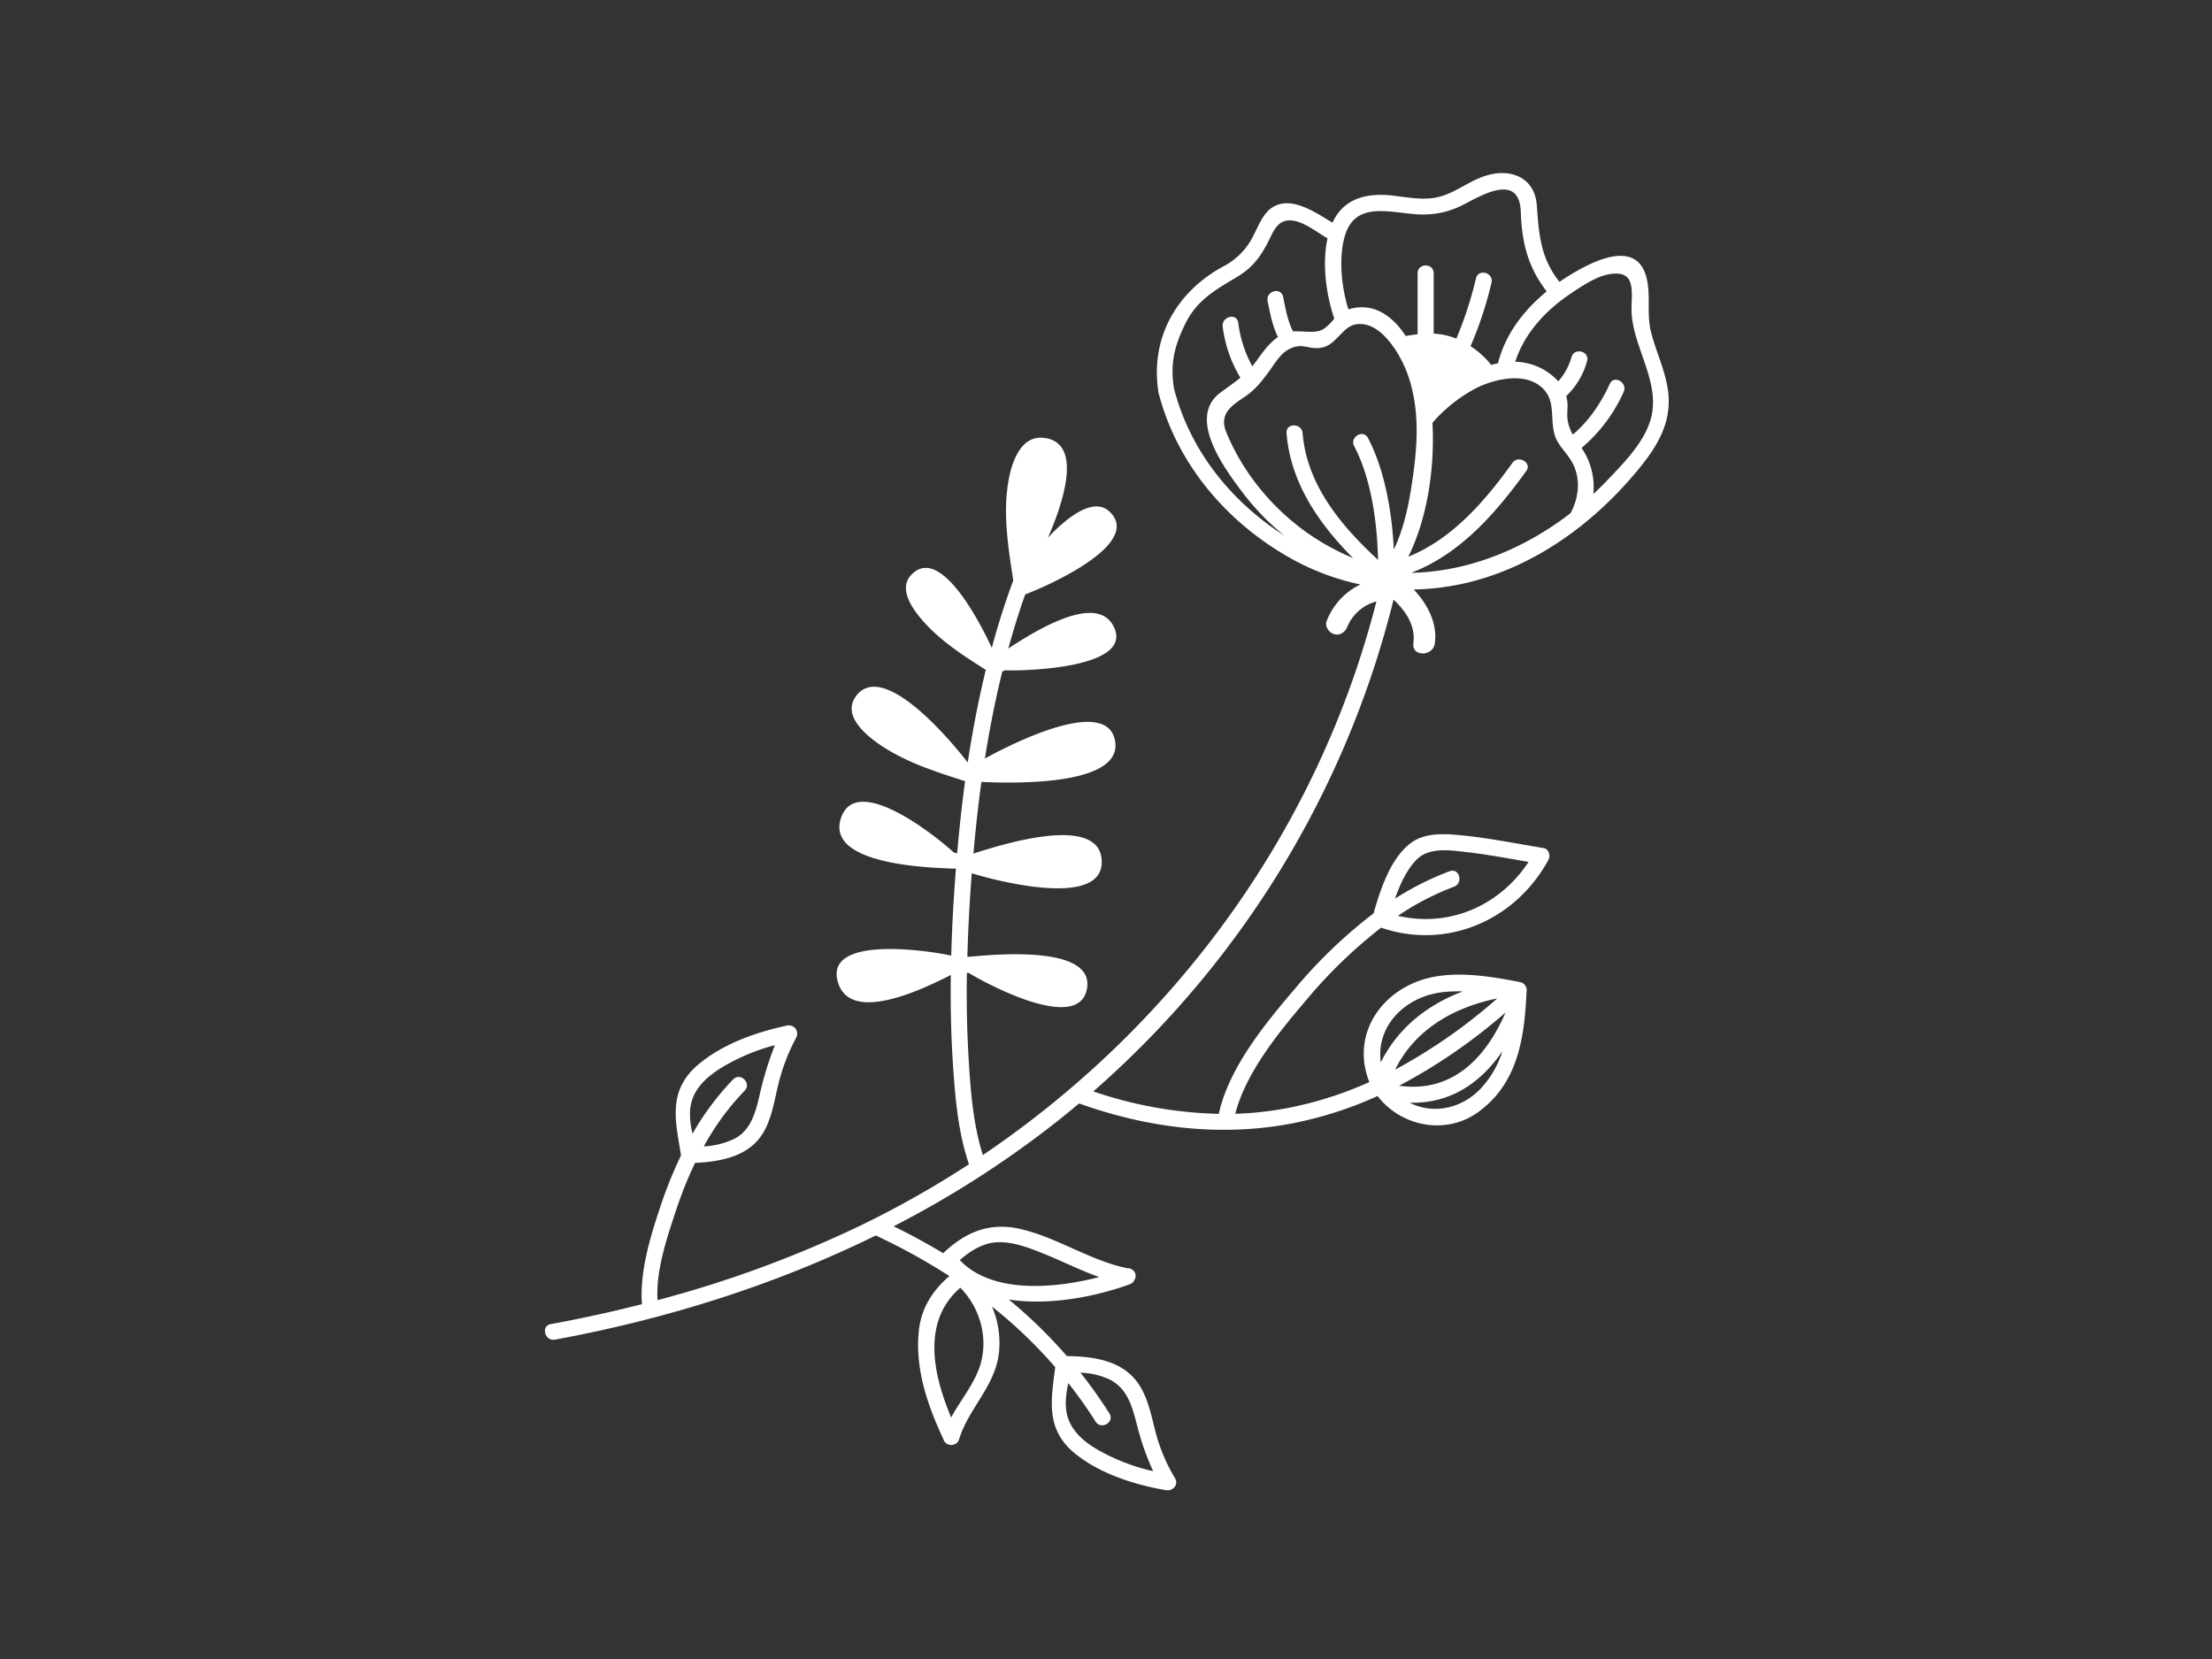 <svg id="Layer_1" data-name="Layer 1" xmlns="http://www.w3.org/2000/svg" viewBox="0 0 800 600"><rect x="0" y="0" width="800" height="600" fill="#333333" stroke="none"/><defs><style>.cls-1{fill:#fff;}</style></defs><title>virag_feher</title><path class="cls-1" d="M603.2,140.86c-1.1-7.28-4.38-13.94-6.14-21-1.66-6.7.22-14-1.89-20.52-4.18-12.89-20-4.37-27.57.26-1.22.74-2.41,1.53-3.59,2.34-6.86-8.62-7.43-17.07-8.2-27.65-.35-4.89-2.63-8.93-7.3-10.75-4.94-1.93-10.37-.68-15,1.53-5.27,2.54-9.84,6-15.89,6.63-4.7.48-9.49-.46-14.14-1-9.34-1-17.61,1.1-21.57,9.84C475.76,76.85,467,70.64,460.18,75c-3.18,2-4.91,6.33-6.54,9.53a24.94,24.94,0,0,1-11.55,12c-16.76,9.24-26,25.74-23.19,44.84a3.14,3.14,0,0,0,.1.76,3,3,0,0,0,.2.68c6.8,25.45,24.76,46.31,47.57,59.09A88.84,88.84,0,0,0,492,211.38a24.39,24.39,0,0,0-12.19,13.2c-.79,2,.86,4.24,2.71,4.77,2.2.63,4-.77,4.77-2.71a15.82,15.82,0,0,1,10.51-9.12c-21,82.32-72.65,153.17-142.35,200.23-3.51-11.21-4.45-23.33-5.14-35-.61-10.28-.78-20.58-.63-30.88H350l.41,0a3.15,3.15,0,0,0,.33.24c6.67,4,39.39,21.47,42.36,5.56,3.06-16.46-35.56-12.25-43.09-11.59l-.15,0q.25-9.39.81-18.77.34-5.73.78-11.48c9.13,2.83,47.89,12.9,47-4.65-.85-16.35-33.65-6.62-46.39-2.47.75-8.64,1.69-17.29,2.87-25.91,12.53.54,51.79,1.4,48.28-15.2-3.15-14.91-33.8-.56-47,6.73,1.66-10.58,3.73-21.09,6.28-31.45a3.11,3.11,0,0,0,.65-.33l.26-.18a3.2,3.2,0,0,0,.46.06c6.58.26,47.23-.72,38.7-16.23-6.25-11.36-27.34,1.38-37.89,8.34,1.79-6.5,3.77-12.93,6-19.27a3.29,3.29,0,0,0,.37-.45l.12,0c6.92-2.56,42.44-18.07,30.14-29.77-5-4.74-12.46.51-16.5,3.86a58.85,58.85,0,0,0-5.8,5.58c6.32-14.5,12.3-34.76-1.69-36.15-8.53-.85-11.62,9.67-12.67,16.1-1.92,11.74,0,23.63,1.78,35.25,0,.07,0,.13.05.19q-4.44,12-7.77,24.42C353.74,223.64,339.66,197,329.49,208c-4.86,5.27,1,12.89,4.65,16.94,6.32,7.08,14.43,12.28,22.39,17.32-2.69,11-4.83,22.26-6.53,33.53-6.44-8.39-31.28-37.86-40.73-23.56-4.56,6.9,4.34,14,9.22,17.28,9.22,6.21,20,9.65,30.55,13-1.18,8.71-2.12,17.45-2.87,26.17a2.92,2.92,0,0,0-1.2-.34l-.12-.13c-6-5.5-35.08-29-40.69-12.39-5.74,17,32.18,18,40.68,18.33a3,3,0,0,0,.89-.11q-.52,6.69-.92,13.34-.54,9.1-.79,18.23c-8.16-1.82-46.63-7.65-40.85,10,4.69,14.31,29.49,2.74,40.7-3-.14,10.64.06,21.28.75,31.89.79,12.16,1.85,24.94,5.82,36.57a355.82,355.82,0,0,1-38.89,22,414.74,414.74,0,0,1-73.74,27.14c-.67-10.53,3.37-22.5,6.56-32.09a147.67,147.67,0,0,1,7-17.53c9.23-.48,19.25-2.23,24.49-10.65,3-4.87,4-10.7,5.26-16.19A72.31,72.31,0,0,1,288,375.18a3,3,0,0,0-3.29-4.28c-11.22,2.36-23.32,6.63-32.18,14.12-11.12,9.42-8.3,20.25-6.22,32.83a155.48,155.48,0,0,0-7.54,18.71c-3.58,10.74-7.48,23.46-6.59,35.11q-16.36,4.16-33,7.22c-3.68.68-2.12,6.29,1.55,5.61,40.18-7.41,79.46-19.71,116-37.67a225.46,225.46,0,0,1,26.63,14.67c-6.22,5.37-10.33,11.79-11.11,20.34-1.24,13.51,3.26,26.57,8.93,38.62a2.92,2.92,0,0,0,3.73,2,2.73,2.73,0,0,0,1.95-1.92c3.53-11.4,13.18-19.22,14.46-31.59a33.64,33.64,0,0,0-2.55-16.41,170.15,170.15,0,0,1,22.87,21.92c-1.6,12.42-3.56,22.89,7.7,31.67,9.06,7.07,21.15,10.88,32.36,12.82,2.41.42,4.64-1.92,3.29-4.28a64.13,64.13,0,0,1-6.59-15c-1.63-5.8-2.62-12.06-5.55-17.39-5.49-10-16.47-11.72-27-11.83a175.85,175.85,0,0,0-21-20.46c14.73,2.3,31.56-1.09,43.74-5.51a2.87,2.87,0,0,0,1.78-1.75,2.64,2.64,0,0,0-.88-3.53,2.27,2.27,0,0,0-1.67-.5c-13.58-2.78-25.12-11-38.57-14.17-11.26-2.64-19.92.95-28.16,8.7q-8.65-5.22-17.9-9.72a364.1,364.1,0,0,0,58.37-37.35c2.94-2.31,5.83-4.68,8.69-7.09,24.57,8.8,50.71,12.16,76.54,7.32a138.23,138.23,0,0,0,31.43-10c8.43,11,24.55,14.24,36.19,5.95,14.58-10.39,16.93-27,17.68-43.55a2.46,2.46,0,0,0-.05-1.42,2.91,2.91,0,0,0-2-2.12c-11.61-2.28-25.6-4.65-37-.45-15.35,5.66-24,20.95-17.8,36.55a134.53,134.53,0,0,1-30,9.47,121.27,121.27,0,0,1-18.49,2c3.89-15.1,15.95-29.71,25.74-41.21a176.34,176.34,0,0,1,27-26.1C523.18,343.59,548,333,560,311c.82-1.5.19-4-1.74-4.28-9.41-1.56-18.83-3.45-28.32-4.47-6.26-.67-14.11-1.44-19.52,2.51-7.43,5.43-11.17,16.78-13.64,25.56a177.48,177.48,0,0,0-28.35,27.15c-10.74,12.59-23.63,28.21-27.5,44.74a3.25,3.25,0,0,0-.08.63,150.38,150.38,0,0,1-45.44-8.12A347.13,347.13,0,0,0,504,216.87c4.45,4.13,8,9.47,7.17,15.78-.65,4.94,7.11,4.89,7.76,0,1-7.29-2.7-14.22-7.64-19.46a90.57,90.57,0,0,0,25.05-4c21.28-6.51,39.82-20.31,54.22-37.07C598.4,163,605.1,153.45,603.2,140.86ZM249.57,401.66c.51-7.12,5.35-11.73,11.06-15.33A73,73,0,0,1,280.26,378a120.83,120.83,0,0,0-5.72,18.83c-1.38,5.74-3.08,11.84-8.66,14.88a28.6,28.6,0,0,1-11.34,2.9,93.31,93.31,0,0,1,14.76-20.13c2.62-2.68-1.49-6.8-4.12-4.12A97.89,97.89,0,0,0,250.48,410,27.92,27.92,0,0,1,249.57,401.66Zm161.72,114a94.42,94.42,0,0,0,5.76,16.41,72.46,72.46,0,0,1-20.32-7.91c-5.07-3-9.71-7-10.93-13.09-.74-3.64-.17-7.27.55-10.87a164.75,164.75,0,0,1,9.88,13.92c2,3.16,7,.24,5-2.94a171.85,171.85,0,0,0-10.47-14.73,26.63,26.63,0,0,1,10.58,2.48C408,502.32,409.55,509.12,411.29,515.68Zm-57.51-19.9c-2.44,6-6.67,11.17-9.78,16.88-6.62-15.74-10.67-34.83,3.32-46.92C355,473.55,357.93,485.49,353.78,495.77Zm23.91-42.26c6.73,2.73,13.12,6,19.86,8.36-16.64,4.32-39,6-50.43-6.14,4-3.44,8.51-6.32,13.95-6.46C366.7,449.12,372.57,451.44,377.7,453.51Zm166.82-87.34C537.22,383,525,395.31,506,392.67A201.6,201.6,0,0,0,544.52,366.17Zm-3-5.07a196.79,196.79,0,0,1-36.94,25.76C511.61,372.5,525.61,364.3,541.51,361.1Zm-6,32.61c-7.11,7.5-17.53,9.3-25.68,5.1,14.61.42,25.6-7.05,33.52-18.6A34.43,34.43,0,0,1,535.5,393.7Zm-12.53-35c2-.15,4.06-.19,6.11-.15-12.84,4.79-23.57,13.29-29.7,25.68C497.52,370.73,508.75,359.77,523,358.71Zm-10.42-48c4.52-4.5,12.75-3.12,18.53-2.44,7.27.85,14.51,2.21,21.73,3.46-10.52,16-28.77,23.77-47.25,19.5a97.92,97.92,0,0,1,20.27-10.52c3.48-1.29,2-6.92-1.55-5.61A104.64,104.64,0,0,0,504.53,325C506.39,319.65,508.86,314.35,512.55,310.67ZM486.21,85.95c3.8-14.44,18-8.3,28.64-8.38a31.25,31.25,0,0,0,14.61-3.65c6.46-3.31,20.08-11.56,20.56,2.75.37,11.05,2.58,20,9.37,28.71-8.3,6.79-15,15.53-17.62,26-.82.17-1.63.37-2.45.6a31.23,31.23,0,0,0-7.48-6.77l.36-.83a136.68,136.68,0,0,0,7.22-22.15c.84-3.65-4.77-5.2-5.61-1.55a137.37,137.37,0,0,1-7.11,21.79,24.57,24.57,0,0,0-8.18-1.79V98.82c0-3.75-5.82-3.75-5.82,0v22.07c-1.39.15-2.82.37-4.29.62-4.93-7.45-11.82-12.35-20.75-9.62C485.18,103.79,484.13,93.86,486.21,85.95Zm8.56,72.48c-1.74-3.32-6.76-.38-5,2.94,6.12,11.69,8.31,27.37,8.62,41.12-13.35-12.31-25.79-27.17-27.28-45.84-.3-3.71-6.12-3.74-5.82,0,1.44,18,11.69,32.71,24.05,45.17a85.4,85.4,0,0,1-36.14-28.33,81.4,81.4,0,0,1-9.69-17.11c-2.72-6.71,1.87-9.67,6.66-12.87,3.79-2.53,6.21-5.66,8.86-9.28,2-2.7,3.92-6.18,7-7.85,4.58-2.51,6.72-.25,10.71-.5,3.38-.21,5.07-1.87,7.34-4.16s4.16-4.62,7.92-4.54c5.43.13,9.61,4.82,12.41,8.91a44.2,44.2,0,0,1,6.28,14.68c2.8,11.58,1.59,23.61-.23,35.23-1.27,8.11-3,15.66-6.35,22.74C503.39,185,500.81,170,494.77,158.43ZM424.6,140.54c-1.51-9.11.24-15.81,4.29-23.86s10.6-11.85,18.13-16.29c5.69-3.35,8.69-7.18,11.63-12.94,2-4,3.54-8.44,9-7.65,4.26.61,8.72,4.25,12.46,6.4-2,9.22-.53,20.28,2.45,29a17.22,17.22,0,0,1-3.92,3.81c-2.94,1.79-7.15.57-11,.86-2-3.94-2.69-8.14-3.58-12.51-.74-3.67-6.36-2.12-5.61,1.55.93,4.57,1.75,8.91,3.73,13-3.11,2.17-5.37,5.23-7.57,8.35-.56.79-1.13,1.5-1.71,2.19a44.05,44.05,0,0,1-5.08-15.78c-.56-3.69-6.17-2.12-5.61,1.55a47.07,47.07,0,0,0,6.4,18.39c-2.29,1.87-4.74,3.52-7.35,5.48-11.88,9,1.34,27,7.86,35.66a89.9,89.9,0,0,0,15.43,16C445.32,181.46,430.39,163,424.6,140.54Zm85.81,66.62c17.71-6.79,30.55-21.55,41.57-36.8,2.2-3-2.85-5.95-5-2.94-10,13.88-21.69,27.45-37.65,33.93,7.16-14.54,9.57-32.69,8.74-48.45a55.11,55.11,0,0,1,15.78-12.52c7.17-3.62,19.65-6.36,25.35,1.53,3.55,4.9.94,12,4,17.59,1.57,2.82,4,5.1,5.5,7.94,3.08,5.71,2.3,12.62-.69,18.16C551.13,198.61,531,206.76,510.41,207.17Zm86.77-56.23c-2.17,8.69-9.75,16.37-15.86,22.75q-2.46,2.57-5.08,5A25,25,0,0,0,572,162a56.91,56.91,0,0,0,15.2-20.22c1.56-3.38-3.45-6.34-5-2.94-3.25,7-7.47,13.35-13.37,18.33a14.58,14.58,0,0,1-1.94-5.87c-.22-2,.21-4.13-.06-6.18a14.19,14.19,0,0,0-.38-1.87,27.58,27.58,0,0,0,7.52-12.58c1.08-3.6-4.54-5.13-5.61-1.55a22.68,22.68,0,0,1-4.16,8.07c-.21.25-.43.49-.65.72a18.75,18.75,0,0,0-2.07-2A21.76,21.76,0,0,0,548,130.83c3.35-10.33,11-18.56,20-24.61,3.85-2.58,8.85-6,13.43-6.93,11.36-2.33,8.22,7.51,8.69,14.3C591,126.09,600.35,138.25,597.18,150.94Z"/></svg>